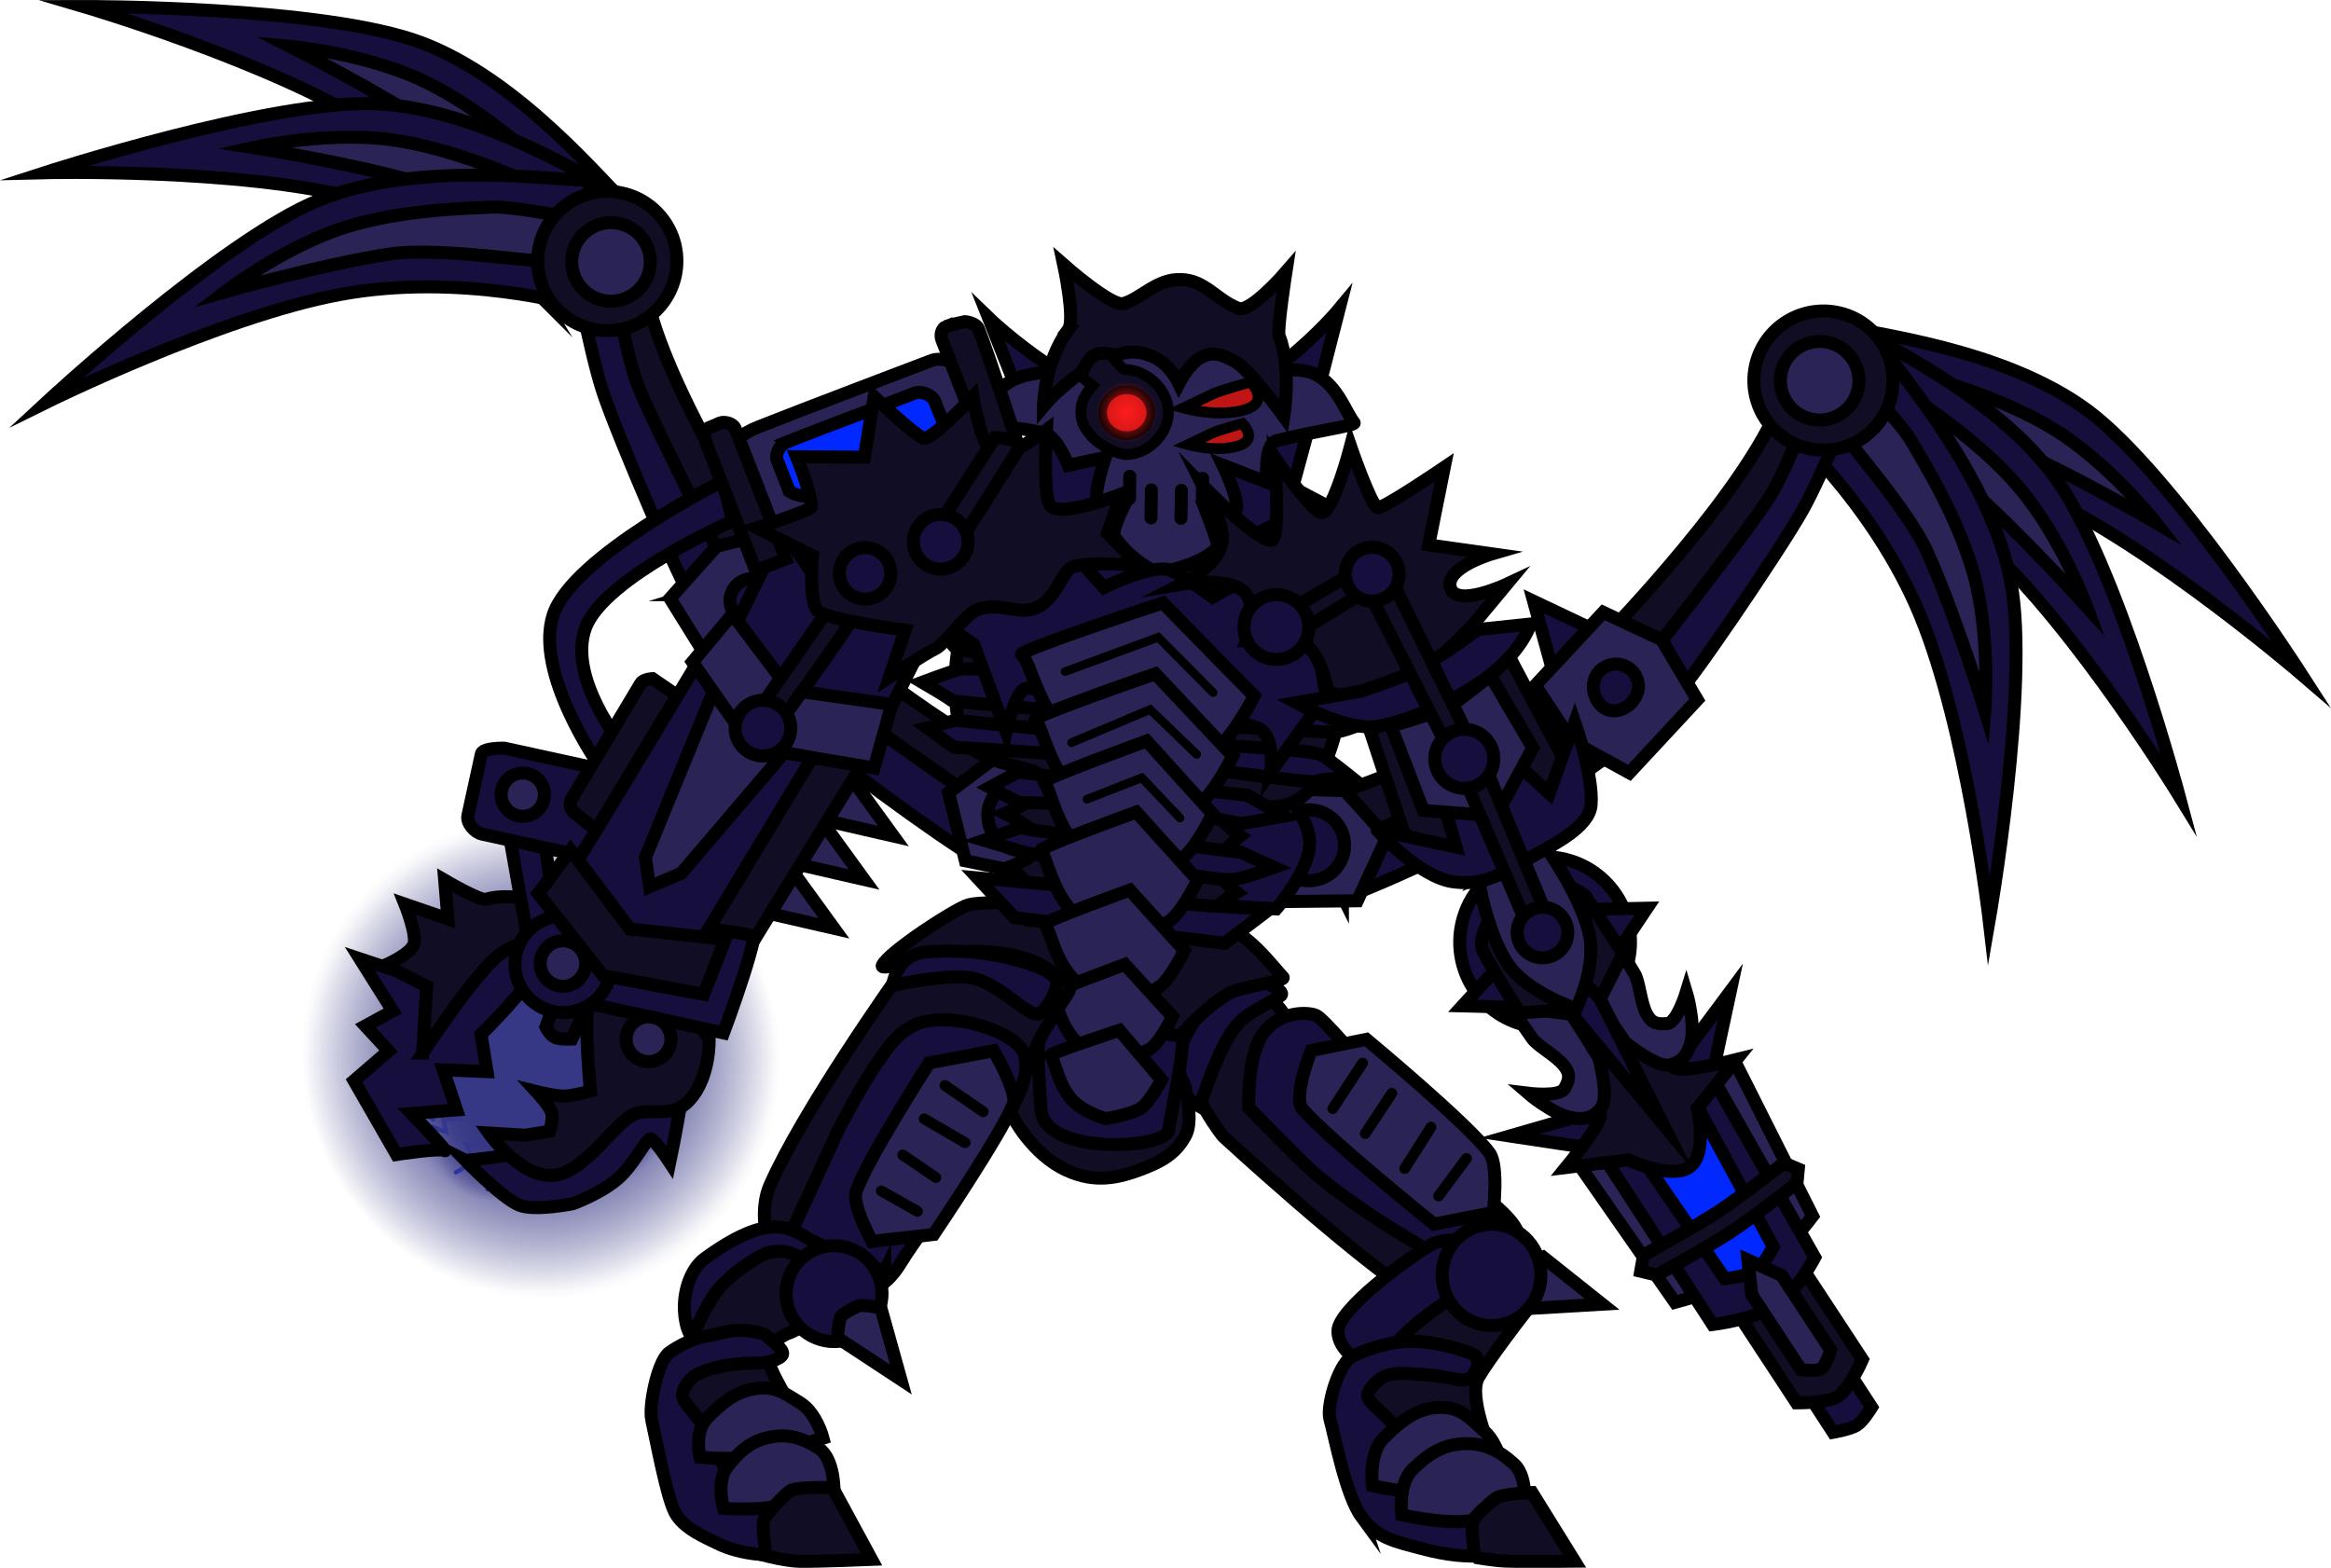 <svg version="1.1" xmlns="http://www.w3.org/2000/svg" xmlns:xlink="http://www.w3.org/1999/xlink" width="269.34" height="181.193" viewBox="0,0,269.34,181.193"><defs><radialGradient cx="239.324" cy="133.265" r="3.561" gradientUnits="userSpaceOnUse" id="color-1"><stop offset="0" stop-color="#ff1c1c"/><stop offset="1" stop-color="#ff1c1c" stop-opacity="0"/></radialGradient><radialGradient cx="170.813" cy="208.79" r="11.662" gradientUnits="userSpaceOnUse" id="color-2"><stop offset="0" stop-color="#3a3985"/><stop offset="1" stop-color="#3a3985" stop-opacity="0"/></radialGradient><radialGradient cx="170.813" cy="208.789" r="14.197" gradientUnits="userSpaceOnUse" id="color-3"><stop offset="0" stop-color="#3a3985"/><stop offset="1" stop-color="#3a3985" stop-opacity="0"/></radialGradient><radialGradient cx="170.813" cy="208.789" r="13.331" gradientUnits="userSpaceOnUse" id="color-4"><stop offset="0" stop-color="#3a3985"/><stop offset="1" stop-color="#3a3985" stop-opacity="0"/></radialGradient><radialGradient cx="170.801" cy="208.791" r="15.255" gradientUnits="userSpaceOnUse" id="color-5"><stop offset="0" stop-color="#3a3985"/><stop offset="1" stop-color="#3a3985" stop-opacity="0"/></radialGradient><radialGradient cx="170.813" cy="208.79" r="10.849" gradientUnits="userSpaceOnUse" id="color-6"><stop offset="0" stop-color="#3a3985"/><stop offset="1" stop-color="#3a3985" stop-opacity="0"/></radialGradient><radialGradient cx="170.813" cy="208.789" r="14.318" gradientUnits="userSpaceOnUse" id="color-7"><stop offset="0" stop-color="#3a3985"/><stop offset="1" stop-color="#3a3985" stop-opacity="0"/></radialGradient><radialGradient cx="170.845" cy="209.006" r="15.318" gradientUnits="userSpaceOnUse" id="color-8"><stop offset="0" stop-color="#3a3985"/><stop offset="1" stop-color="#3a3985" stop-opacity="0"/></radialGradient><radialGradient cx="170.813" cy="208.79" r="11.165" gradientUnits="userSpaceOnUse" id="color-9"><stop offset="0" stop-color="#3a3985"/><stop offset="1" stop-color="#3a3985" stop-opacity="0"/></radialGradient><radialGradient cx="170.813" cy="208.789" r="14.497" gradientUnits="userSpaceOnUse" id="color-10"><stop offset="0" stop-color="#3a3985"/><stop offset="1" stop-color="#3a3985" stop-opacity="0"/></radialGradient><radialGradient cx="170.813" cy="208.79" r="12.906" gradientUnits="userSpaceOnUse" id="color-11"><stop offset="0" stop-color="#3a3985"/><stop offset="1" stop-color="#3a3985" stop-opacity="0"/></radialGradient><radialGradient cx="170.813" cy="208.789" r="13.158" gradientUnits="userSpaceOnUse" id="color-12"><stop offset="0" stop-color="#3a3985"/><stop offset="1" stop-color="#3a3985" stop-opacity="0"/></radialGradient><radialGradient cx="170.813" cy="208.79" r="14.29" gradientUnits="userSpaceOnUse" id="color-13"><stop offset="0" stop-color="#3a3985"/><stop offset="1" stop-color="#3a3985" stop-opacity="0"/></radialGradient><radialGradient cx="171.174" cy="209.413" r="15.874" gradientUnits="userSpaceOnUse" id="color-14"><stop offset="0" stop-color="#3a3985"/><stop offset="1" stop-color="#3a3985" stop-opacity="0"/></radialGradient><radialGradient cx="165.185" cy="205.115" r="9.93" gradientUnits="userSpaceOnUse" id="color-15"><stop offset="0" stop-color="#3a3985"/><stop offset="1" stop-color="#3a3985" stop-opacity="0"/></radialGradient><radialGradient cx="176.049" cy="203.993" r="9.93" gradientUnits="userSpaceOnUse" id="color-16"><stop offset="0" stop-color="#3a3985"/><stop offset="1" stop-color="#3a3985" stop-opacity="0"/></radialGradient><radialGradient cx="166.826" cy="214.611" r="9.93" gradientUnits="userSpaceOnUse" id="color-17"><stop offset="0" stop-color="#3a3985"/><stop offset="1" stop-color="#3a3985" stop-opacity="0"/></radialGradient><radialGradient cx="170.452" cy="201.192" r="9.93" gradientUnits="userSpaceOnUse" id="color-18"><stop offset="0" stop-color="#3a3985"/><stop offset="1" stop-color="#3a3985" stop-opacity="0"/></radialGradient><radialGradient cx="164.76" cy="210.585" r="9.93" gradientUnits="userSpaceOnUse" id="color-19"><stop offset="0" stop-color="#3a3985"/><stop offset="1" stop-color="#3a3985" stop-opacity="0"/></radialGradient><radialGradient cx="172.314" cy="215.523" r="9.93" gradientUnits="userSpaceOnUse" id="color-20"><stop offset="0" stop-color="#3a3985"/><stop offset="1" stop-color="#3a3985" stop-opacity="0"/></radialGradient><radialGradient cx="177.819" cy="200.406" r="6.417" gradientUnits="userSpaceOnUse" id="color-21"><stop offset="0" stop-color="#3a3985"/><stop offset="1" stop-color="#3a3985" stop-opacity="0"/></radialGradient><radialGradient cx="169.943" cy="199.084" r="6.417" gradientUnits="userSpaceOnUse" id="color-22"><stop offset="0" stop-color="#3a3985"/><stop offset="1" stop-color="#3a3985" stop-opacity="0"/></radialGradient><radialGradient cx="165.847" cy="217.932" r="6.417" gradientUnits="userSpaceOnUse" id="color-23"><stop offset="0" stop-color="#3a3985"/><stop offset="1" stop-color="#3a3985" stop-opacity="0"/></radialGradient><radialGradient cx="163.075" cy="202.665" r="6.417" gradientUnits="userSpaceOnUse" id="color-24"><stop offset="0" stop-color="#3a3985"/><stop offset="1" stop-color="#3a3985" stop-opacity="0"/></radialGradient><radialGradient cx="160.698" cy="209.732" r="6.417" gradientUnits="userSpaceOnUse" id="color-25"><stop offset="0" stop-color="#3a3985"/><stop offset="1" stop-color="#3a3985" stop-opacity="0"/></radialGradient><radialGradient cx="179.47" cy="215.688" r="6.417" gradientUnits="userSpaceOnUse" id="color-26"><stop offset="0" stop-color="#3a3985"/><stop offset="1" stop-color="#3a3985" stop-opacity="0"/></radialGradient><radialGradient cx="177.828" cy="208.672" r="9.93" gradientUnits="userSpaceOnUse" id="color-27"><stop offset="0" stop-color="#3a3985"/><stop offset="1" stop-color="#3a3985" stop-opacity="0"/></radialGradient><radialGradient cx="172.548" cy="219.016" r="6.417" gradientUnits="userSpaceOnUse" id="color-28"><stop offset="0" stop-color="#3a3985"/><stop offset="1" stop-color="#3a3985" stop-opacity="0"/></radialGradient><radialGradient cx="180.67" cy="208.098" r="6.417" gradientUnits="userSpaceOnUse" id="color-29"><stop offset="0" stop-color="#3a3985"/><stop offset="1" stop-color="#3a3985" stop-opacity="0"/></radialGradient><radialGradient cx="176.522" cy="213.478" r="9.93" gradientUnits="userSpaceOnUse" id="color-30"><stop offset="0" stop-color="#3a3985"/><stop offset="1" stop-color="#3a3985" stop-opacity="0"/></radialGradient><radialGradient cx="171.938" cy="208.361" r="27.384" gradientUnits="userSpaceOnUse" id="color-31"><stop offset="0" stop-color="#363785"/><stop offset="1" stop-color="#363785" stop-opacity="0"/></radialGradient><radialGradient cx="171.28" cy="207.425" r="27.384" gradientUnits="userSpaceOnUse" id="color-32"><stop offset="0" stop-color="#363785"/><stop offset="1" stop-color="#363785" stop-opacity="0"/></radialGradient></defs><g transform="translate(-109.127,-85.628)"><g data-paper-data="{&quot;isPaintingLayer&quot;:true}" fill-rule="nonzero" stroke-linejoin="miter" stroke-miterlimit="10" stroke-dasharray="" stroke-dashoffset="0" style="mix-blend-mode: normal"><g stroke="#000000" stroke-width="1.5" stroke-linecap="butt"><g><path d="M171.406,119.696c0,0 -7.253,-11.942 -19.214,-19.474c-11.961,-7.532 -33.427,-13.844 -33.427,-13.844c0,0 27.688,-0.08 39.001,4.157c11.314,4.237 20.906,16.019 24.19,19.146c0.428,0.408 -1.85,4.128 -4.17,6.62c-1.81,1.944 -6.38,3.395 -6.38,3.395z" data-paper-data="{&quot;index&quot;:null}" fill="#160f3d"/><path d="M175.154,116.831c0,0 -3.185,-3.588 -6.938,-7.8c-2.708,-3.039 -6.034,-6.602 -8.716,-8.417c-6.4,-4.33 -16.901,-9.639 -16.901,-9.639c0,0 7.418,0.651 14.009,3.363c6.948,2.858 13.743,9.075 15.075,10.131c2.25,1.783 7.297,8.95 7.297,8.95z" data-paper-data="{&quot;index&quot;:null}" fill="#2a2355"/></g><g><path d="M174.569,121.222c0,0 -10.556,-9.154 -24.247,-12.669c-13.691,-3.515 -36.059,-2.963 -36.059,-2.963c0,0 26.338,-8.54 38.405,-7.964c12.067,0.576 24.802,8.862 28.885,10.835c0.532,0.257 -0.5,4.496 -1.947,7.578c-1.129,2.404 -5.037,5.183 -5.037,5.183z" data-paper-data="{&quot;index&quot;:null}" fill="#160f3d"/><path d="M177.262,117.348c0,0 -4.13,-2.443 -8.99,-5.306c-3.507,-2.066 -7.763,-4.441 -10.872,-5.35c-7.417,-2.167 -19.038,-4.011 -19.038,-4.011c0,0 7.262,-1.647 14.366,-1.08c7.489,0.598 15.859,4.44 17.45,5.038c2.687,1.01 9.684,6.291 9.684,6.291z" data-paper-data="{&quot;index&quot;:null}" fill="#2a2355"/></g><g data-paper-data="{&quot;index&quot;:null}"><path d="M175.776,120.963c0,0 -13.425,-3.87 -27.326,-1.306c-13.901,2.564 -33.965,12.465 -33.965,12.465c0,0 20.31,-18.818 31.502,-23.367c11.192,-4.549 26.23,-2.382 30.764,-2.307c0.591,0.01 1.436,4.29 1.418,7.694c-0.014,2.656 -2.393,6.82 -2.393,6.82z" data-paper-data="{&quot;index&quot;:null}" fill="#160f3d"/><path d="M176.591,116.316c0,0 -4.774,-0.481 -10.388,-1.037c-4.051,-0.401 -8.911,-0.768 -12.113,-0.285c-7.641,1.151 -18.961,4.361 -18.961,4.361c0,0 5.897,-4.547 12.582,-7.018c7.047,-2.605 16.257,-2.636 17.951,-2.762c2.862,-0.213 11.431,1.639 11.431,1.639z" data-paper-data="{&quot;index&quot;:null}" fill="#2a2355"/></g><g><path d="M179.324,114.797c0,0 3.865,-0.518 4.285,3.429c1.115,10.465 14.651,31.192 14.651,31.192c0,0 0.781,3.623 -1.291,5.161c-0.557,0.413 -3.228,-0.531 -3.683,-0.295c-0.611,0.317 -10.795,-16.36 -13.018,-32.137c-0.31,-2.201 -0.943,-7.351 -0.943,-7.351z" fill="#100d25"/><path d="M188.906,154.351c-0.502,0.159 -8.439,-18.316 -10.117,-23.414c-1.553,-4.719 -3.381,-14.81 -3.381,-14.81l4.263,-1.273c0,0 1.31,10.542 3.18,15.37c1.83,4.724 11.729,23.905 11.729,23.905c0,0 -1.375,0.388 -2.676,0.615c-1.064,0.185 -2.62,-0.513 -2.998,-0.393z" data-paper-data="{&quot;index&quot;:null}" fill="#160f3d"/></g><g><path d="M196.256,155.176c0,0 3.78,-3.468 5.802,-0.253c5.361,8.524 24.62,19.248 24.62,19.248c0,0 2.185,2.712 1.112,5.314c-0.288,0.699 -2.911,1.482 -3.19,1.964c-0.374,0.648 -15.057,-8.914 -23.59,-21.436c-1.19,-1.747 -4.753,-4.837 -4.753,-4.837z" fill="#100d25"/><path d="M222.438,185.003c-0.332,0.42 -15.107,-10.03 -19.628,-14.136c-0.25,-0.227 -10.324,-10.795 -10.324,-10.795l4.081,-5.056c0,0 5.646,8.253 9.247,11.367c3.523,3.047 19.795,14.148 19.795,14.148c0,0 -0.98,1.171 -1.966,2.155c-0.807,0.805 -0.942,1.984 -1.206,2.317z" data-paper-data="{&quot;index&quot;:null}" fill="#160f3d"/></g><g><path d="M207.294,147.232l-3.371,6.795c0,0 -1.638,-0.703 -2.064,-1.06c-0.426,-0.357 -1.517,-1.135 -1.704,-1.537c-0.187,-0.402 -0.33,-2.288 -0.33,-2.288z" fill="#160f3d"/><path d="M191.918,148.772l7.238,-1.82l6.087,9.788l-5.414,5.545l-7.19,2.293l-6.087,-9.788z" fill="#2a2355"/></g><path d="M179.224,123.834c-4.44,-0.042 -8.006,-3.676 -7.964,-8.116c0.042,-4.44 3.676,-8.006 8.116,-7.964c4.44,0.042 8.006,3.676 7.964,8.116c-0.042,4.44 -3.676,8.006 -8.116,7.964z" fill="#100d25"/><path d="M176.097,118.624c-1.506,-2.004 -1.102,-4.85 0.902,-6.356c2.004,-1.506 4.85,-1.102 6.356,0.902c1.506,2.004 1.102,4.85 -0.902,6.356c-2.004,1.506 -4.85,1.102 -6.356,-0.902z" fill="#2a2355"/><path d="M195.512,157.822c-1.376,-0.433 -2.364,-2.129 -1.931,-3.505c0.433,-1.376 1.899,-2.14 3.275,-1.708c1.376,0.433 2.14,1.899 1.708,3.275c-0.433,1.376 -1.675,2.371 -3.051,1.938z" fill="#160f3d"/><g><path d="M218.726,177.232l5.806,-4.345l9.247,1.531l-5.049,5.808l1.322,6.808l-9.386,-1.927z" fill="#2a2355"/><path d="M231.093,181.597c-0.952,2.056 -3.39,2.951 -5.447,2c-2.056,-0.952 -2.951,-3.39 -2,-5.447c0.952,-2.056 3.39,-2.951 5.447,-2c2.056,0.952 2.951,3.39 2,5.447z" fill="#160f3d"/><path d="M229.698,187.825c0,0 -2.977,-5.087 -2.348,-8.219c0.63,-3.132 5.159,-6.399 5.159,-6.399l6.176,1.014l-0.004,14.765z" fill="#160f3d"/></g></g><g stroke="#000000"><g><path d="M229.708,154.467l0.313,-6.212l-6.012,-5.392c0,0 5.43,-1.739 5.437,-2.284c0.022,-1.592 -1.131,-5.687 -1.131,-5.687l-4.977,-12.56c0,0 11.389,11.012 21.176,10.772c9.787,-0.24 19.348,-11.764 19.348,-11.764l-3.844,14.973l-1.539,5.665l3.889,2.05c0,0 -4.571,3.312 -4.59,4.655c-0.029,2.1 0.595,6.179 0.595,6.179c0,0 -10.191,1.371 -15.305,1.301c-4.299,-0.059 -13.36,-1.697 -13.36,-1.697z" fill="#160f3d" stroke-width="1.5" stroke-linecap="butt"/><path d="M250.429,139.388c0,0 1.926,3.985 1.552,5.147c-0.273,0.849 -3.562,0.019 -3.562,0.019c0,0 1.613,4.136 1.425,4.33c-2.2,2.275 -6.987,2.922 -6.987,2.922c0,0 -2.954,-1.216 -4.945,-4.149c-0.417,-0.614 1.167,-3.726 1.167,-3.726c0,0 -2.994,0.314 -3.214,-0.674c-0.248,-1.116 0.987,-4.782 0.987,-4.782l-4.284,0.941c0,0 -1.269,-3.324 -2.762,-3.718c-3.391,-0.895 -7.743,-0.735 -7.589,-1.379c0.294,-1.228 1.874,-3.794 4.099,-4.843c2.753,-1.298 7.73,-0.781 7.73,-0.781c0,0 4.945,-4.175 10.626,-4.131c5.681,0.044 9.283,4.572 9.283,4.572c0,0 4.7,-1.569 7.248,-0.207c2.548,1.362 3.442,4.42 4.39,5.554c0.281,0.336 -4.823,1 -8.957,2.075c-1.535,0.399 -1.129,4.797 -1.129,4.797z" fill="#2a2355" stroke-width="1.5" stroke-linecap="butt"/><path d="M249.287,131.151c0.842,-0.417 4.341,-1.372 4.341,-1.372c0,0 1.991,1.958 -0.041,2.965c-0.93,0.461 -2.627,0.68 -4.191,0.595c-1.852,-0.101 -3.518,-0.56 -3.518,-0.56c0,0 2.357,-1.107 3.408,-1.628z" data-paper-data="{&quot;index&quot;:null}" fill="#c11515" stroke-width="1.25" stroke-linecap="butt"/><path d="M239.672,140.659l-0.036,2.592" fill="none" stroke-width="1.5" stroke-linecap="round"/><path d="M248.053,143.371l0.034,-2.463" fill="none" stroke-width="1.5" stroke-linecap="round"/><path d="M245.587,145.538l0.045,-3.24" fill="none" stroke-width="1.5" stroke-linecap="round"/><path d="M242.122,145.49l0.045,-3.24" fill="none" stroke-width="1.5" stroke-linecap="round"/><path d="M233.181,127.94c0.11,-0.059 0.69,-1.249 1.463,-1.576c0.773,-0.328 2.1,-0.42 2.461,-0.086c0.794,0.733 1.598,2.052 2.062,2.058c2.545,0.035 5.007,2.435 4.972,4.98c-0.035,2.545 -2.433,4.877 -4.978,4.842c-0.723,-0.01 -2.891,-0.905 -3.956,-2.159c-0.829,-0.975 -1.186,-1.617 -1.188,-2.823c-0.002,-1.206 0.634,-2.174 1.356,-2.975c0,0 -2.664,-2.007 -2.191,-2.26z" fill="#100d25" stroke-width="1.25" stroke-linecap="butt"/><path d="M236.534,133.289c0.02,-1.463 1.282,-2.632 2.818,-2.611c1.536,0.021 2.765,1.225 2.745,2.688c-0.02,1.463 -1.282,2.632 -2.818,2.611c-1.536,-0.021 -2.765,-1.225 -2.745,-2.688z" fill="#c11515" stroke-width="1" stroke-linecap="butt"/><path d="M249.172,135.688c0.682,-0.338 3.517,-1.112 3.517,-1.112c0,0 1.613,1.587 -0.033,2.403c-0.754,0.374 -2.128,0.551 -3.395,0.482c-1.5,-0.082 -2.85,-0.454 -2.85,-0.454c0,0 1.91,-0.897 2.761,-1.319z" data-paper-data="{&quot;index&quot;:null}" fill="#c11515" stroke-width="1.25" stroke-linecap="butt"/><path d="M235.763,133.216c0.027,-1.967 1.644,-3.539 3.61,-3.512c1.967,0.027 3.539,1.644 3.512,3.61c-0.027,1.967 -1.644,3.539 -3.61,3.512c-1.967,-0.027 -3.539,-1.644 -3.512,-3.61z" fill="url(#color-1)" stroke-width="0" stroke-linecap="butt"/></g><path d="M232.563,123.722c0.836,-1.128 -0.53,-7.493 -0.53,-7.493c0,0 5.543,4.893 6.92,4.481c2.106,-0.63 3.851,-2.894 6.669,-2.776c2.819,0.118 3.94,2.266 6.567,3.328c1.408,0.569 5.524,-4.197 5.524,-4.197c0,0 -1.041,6.738 -0.784,7.383c1.471,3.692 0.544,9.316 0.544,9.316c0,0 -3.975,-5.446 -5.589,-6.319c-1.615,-0.872 -2.617,-1.258 -4.023,-0.484c-1.406,0.774 -2.516,2.974 -2.516,2.974c0,0 -1.074,-2.329 -3.111,-3.136c-1.526,-0.604 -2.494,-0.625 -3.904,-0.187c-0.472,0.146 -1.755,-0.44 -2.699,0.032c-0.944,0.472 -1.127,1.743 -1.821,2.229c-2.43,1.702 -4.112,3.713 -4.112,3.713c0,0 0.052,-5.069 2.866,-8.864z" fill="#100d25" stroke-width="1.5" stroke-linecap="butt"/><path d="M255.967,156.192c-0.691,0.05 -2.758,-1.012 -2.758,-1.012c0,0 -1.083,-3.049 -0.952,-4.345c0.121,-1.195 1.71,-3.154 1.71,-3.154c0,0 1.714,-1.377 2.681,-1.387c0.844,-0.008 1.959,0.131 2.928,1.339c0.969,1.209 1.161,2.484 1.044,3.613c-0.157,1.523 -1.112,2.7 -1.91,3.547c-0.797,0.847 -1.95,1.342 -2.744,1.399z" data-paper-data="{&quot;index&quot;:null}" fill="#100d25" stroke-width="1.5" stroke-linecap="butt"/><path d="M227.278,153.541c-0.709,-0.891 -1.542,-2.112 -1.546,-3.586c-0.004,-1.092 0.314,-2.294 1.399,-3.354c1.085,-1.06 2.208,-1.082 3.047,-0.99c0.961,0.106 2.529,1.595 2.529,1.595c0,0 1.386,2.033 1.387,3.189c0.001,1.254 -1.381,4.064 -1.381,4.064c0,0 -2.162,0.811 -2.845,0.694c-0.784,-0.134 -1.882,-0.722 -2.591,-1.613z" fill="#100d25" stroke-width="1.5" stroke-linecap="butt"/></g><path d="" fill="#160f3d" stroke="#000000" stroke-width="1.5" stroke-linecap="butt"/><g stroke="#000000" stroke-width="1.5" stroke-linecap="butt"><g><path d="M318.47,137.466c0,0 -1.266,-4.625 -0.618,-7.201c0.831,-3.302 2.716,-7.236 3.291,-7.098c4.41,1.057 19.513,2.706 29.218,9.9c9.706,7.194 24.686,30.48 24.686,30.48c0,0 -16.964,-14.589 -29.788,-20.536c-12.823,-5.947 -26.789,-5.545 -26.789,-5.545z" data-paper-data="{&quot;index&quot;:null}" fill="#160f3d"/><path d="M319.623,127.696c0,0 8.76,0.342 11.479,1.262c1.61,0.544 10.521,2.87 16.696,7.148c5.858,4.059 10.436,9.932 10.436,9.932c0,0 -10.163,-5.93 -17.276,-8.948c-2.981,-1.265 -7.779,-2.121 -11.802,-2.742c-5.575,-0.861 -10.318,-1.585 -10.318,-1.585z" data-paper-data="{&quot;index&quot;:null}" fill="#2a2355"/></g><g><path d="M315.012,135.439c0,0 0.208,-4.791 1.613,-7.045c1.801,-2.889 4.798,-6.059 5.303,-5.752c3.876,2.355 17.752,8.541 24.794,18.358c7.042,9.817 14.187,36.567 14.187,36.567c0,0 -11.693,-19.076 -22.084,-28.659c-10.391,-9.582 -23.812,-13.468 -23.812,-13.468z" data-paper-data="{&quot;index&quot;:null}" fill="#160f3d"/><path d="M319.096,126.489c0,0 8.236,3.003 10.544,4.71c1.366,1.01 9.14,5.948 13.712,11.91c4.337,5.655 6.901,12.647 6.901,12.647c0,0 -7.864,-8.753 -13.714,-13.801c-2.452,-2.116 -6.759,-4.398 -10.399,-6.219c-5.045,-2.524 -9.34,-4.663 -9.34,-4.663z" data-paper-data="{&quot;index&quot;:null}" fill="#2a2355"/></g><g data-paper-data="{&quot;index&quot;:null}"><path d="M315.031,134.487c0,0 2.202,-4.26 4.424,-5.715c2.848,-1.865 6.9,-3.482 7.229,-2.991c2.527,3.765 12.518,15.211 14.783,27.078c2.264,11.867 -2.494,39.143 -2.494,39.143c0,0 -2.593,-22.224 -7.995,-35.286c-5.402,-13.062 -15.947,-22.229 -15.947,-22.229z" data-paper-data="{&quot;index&quot;:null}" fill="#160f3d"/><path d="M322.499,128.082c0,0 6.211,6.187 7.588,8.705c0.815,1.491 5.794,9.239 7.437,16.57c1.559,6.954 0.947,14.376 0.947,14.376c0,0 -3.458,-11.247 -6.644,-18.287c-1.336,-2.95 -4.285,-6.831 -6.823,-10.013c-3.518,-4.41 -6.516,-8.156 -6.516,-8.156z" data-paper-data="{&quot;index&quot;:null}" fill="#2a2355"/></g><g><path d="M319.988,128.626c0,0 -1.606,4.934 -2.331,7.035c-5.199,15.06 -18.385,29.482 -18.924,29.054c-0.402,-0.319 -3.204,0.097 -3.672,-0.415c-1.74,-1.905 -0.28,-5.312 -0.28,-5.312c0,0 17.25,-17.756 20.346,-27.815c1.167,-3.794 4.862,-2.546 4.862,-2.546z" fill="#100d25"/><path d="M303.018,165.617c-0.348,-0.19 -2.009,0.198 -3.017,-0.188c-1.233,-0.471 -2.509,-1.115 -2.509,-1.115c0,0 13.385,-16.934 16.084,-21.22c2.759,-4.381 6.06,-14.479 6.06,-14.479l3.941,2.065c0,0 -3.723,9.555 -6.151,13.89c-2.622,4.683 -13.946,21.3 -14.408,21.047z" data-paper-data="{&quot;index&quot;:null}" fill="#160f3d"/></g><g><path d="M295.647,165.022c0,0 -4.088,2.351 -5.591,3.838c-10.77,10.659 -27.011,17.236 -27.254,16.529c-0.181,-0.527 -2.606,-1.796 -2.755,-2.538c-0.555,-2.759 2.108,-5.003 2.108,-5.003c0,0 20.955,-6.843 27.846,-14.184c2.599,-2.769 5.646,1.358 5.646,1.358z" fill="#100d25"/><path d="M264.243,189.292c-0.195,-0.377 -0.103,-1.56 -0.74,-2.505c-0.78,-1.154 -1.517,-2.491 -1.517,-2.491c0,0 18.095,-7.784 22.135,-10.101c4.13,-2.368 11.25,-9.389 11.25,-9.389l3.039,5.743c0,0 -11.91,8.446 -12.198,8.621c-5.222,3.165 -21.723,10.597 -21.969,10.121z" data-paper-data="{&quot;index&quot;:null}" fill="#160f3d"/></g><g><path d="M293.298,158.416c0,0 -0.502,1.824 -0.762,2.183c-0.26,0.359 -1.48,0.914 -1.966,1.183c-0.486,0.269 -2.229,0.645 -2.229,0.645l-2.009,-7.314z" fill="#160f3d"/><path d="M305.245,166.499l-7.847,8.443l-6.619,-3.626l-4.253,-6.478l7.847,-8.443l6.756,3.171z" fill="#2a2355"/></g><path d="M311.915,128.146c0.808,-4.367 5.003,-7.251 9.369,-6.443c4.367,0.808 7.251,5.003 6.443,9.369c-0.808,4.367 -5.003,7.251 -9.369,6.443c-4.367,-0.808 -7.251,-5.003 -6.443,-9.369z" fill="#100d25"/><path d="M316.012,132.67c-1.679,-1.862 -1.532,-4.732 0.33,-6.411c1.862,-1.679 4.732,-1.532 6.411,0.33c1.679,1.862 1.532,4.732 -0.33,6.411c-1.862,1.679 -4.732,1.532 -6.411,-0.33z" fill="#2a2355"/><path d="M293.246,165.276c-0.162,-1.433 0.869,-2.726 2.302,-2.887c1.433,-0.162 2.726,0.869 2.888,2.302c0.162,1.433 -1.133,2.909 -2.566,3.071c-1.433,0.162 -2.463,-1.052 -2.624,-2.486z" fill="#160f3d"/><g><path d="M265.964,189.732l-9.582,0.096l2.599,-6.43l-3.845,-6.666l9.369,0.266l4.868,5.375z" fill="#2a2355"/><path d="M256.4,184.293c-0.541,-2.2 0.804,-4.423 3.004,-4.964c2.2,-0.541 4.423,0.804 4.964,3.004c0.541,2.2 -0.804,4.423 -3.004,4.964c-2.2,0.541 -4.423,-0.804 -4.964,-3.004z" fill="#160f3d"/><path d="M247.539,190.095l2.82,-14.494l6.256,0.186c0,0 3.822,4.072 3.84,7.267c0.019,3.195 -3.876,7.619 -3.876,7.619z" fill="#160f3d"/></g></g><g stroke="#000000"><path d="M285.432,236.871c0,0 -1.126,-1.896 -1.12,-2.338c0.006,-0.442 0.612,-1.713 0.892,-2.187c0.281,-0.474 2.238,-1.415 2.238,-1.415l6.811,5.423z" fill="#2a2355" stroke-width="1.5" stroke-linecap="butt"/><g><path d="M251.015,200.209c0.358,-1.605 4.428,-0.444 6.443,2.576c1.457,2.184 0.674,4.603 0.761,4.447c2.19,-3.935 5.013,-0.055 7.234,-0.127c0.667,-0.022 12.296,13.52 12.296,13.52l7.993,14.144c0,0 -0.855,3.423 -3.984,3.589c-1.011,0.053 -4.313,0.17 -9.009,-2.908c-7.761,-5.088 -22.304,-18.498 -22.304,-18.498c0,0 -3.868,-4.816 -3.784,-8.37c0.084,-3.56 4.06,-7.054 4.354,-8.372z" fill="#100d25" stroke-width="1.5" stroke-linecap="butt"/><path d="M268.675,226.819c0,0 -5.537,-3.667 -7.852,-5.779c-2.034,-1.856 -7.404,-7.383 -7.404,-7.383c0,0 -0.249,-5.871 1.639,-8.559c1.889,-2.688 5.323,-2.542 6.179,-2.103c1.772,0.907 14.979,17.56 19.456,20.979c6.826,5.213 2.87,6.361 2.87,6.361l-2.762,3.892z" fill="#160f3d" stroke-width="1.5" stroke-linecap="butt"/><path d="M268.578,244.373c0,0 -4.81,-1.879 -4.861,-4.879c-0.042,-2.498 7.932,-8.343 10.628,-9.939c3.256,-1.927 12.768,1.011 12.216,2.183c-0.552,1.171 -3.009,5.438 -5.344,7.138c-2.456,1.788 -12.64,5.498 -12.64,5.498z" fill="#160f3d" stroke-width="1.5" stroke-linecap="butt"/><path d="M265.304,250.897c0,0 0.383,-3.07 2.185,-5.929c0.517,-0.82 2.062,-3.503 4.705,-5.838c3.29,-2.907 7.743,-5.469 7.743,-5.469l5.015,4.151c0,0 -3.667,4.747 -4.976,6.972c-1.293,2.196 1.475,8.571 1.475,8.571c0,0 -6.614,1.602 -9.578,1.151c-2.156,-0.328 -6.568,-3.609 -6.568,-3.609z" fill="#100d25" stroke-width="1.5" stroke-linecap="butt"/><path d="M266.458,260.945c-1.841,-2.502 -3.102,-9.306 -3.664,-11.316c-0.406,-1.454 0.898,-6.091 2.451,-7.179c0.272,-0.191 3.016,-1.428 5.57,-1.733c3.775,-0.451 8.456,1.276 8.837,1.603c0.217,0.186 0.32,1.119 -0.003,1.705c-0.322,0.586 -0.598,1.06 -1.534,1.088c-0.482,0.015 -2.698,-0.571 -4.928,-0.651c-1.182,-0.042 -2.74,-0.361 -4.091,0.246c-1.051,0.473 -2.104,1.807 -1.93,2.336c0.396,1.21 3.203,2.587 4.149,5.274c0.984,2.797 -0.118,6.554 0.188,6.538c1.642,-0.087 9.14,-0.484 13.212,-0.699c1.572,-0.083 1.675,0.743 1.691,1.067c0.007,0.146 -0.551,1.671 -1.519,3.174c-0.957,1.486 -2.315,2.95 -3.924,3.035c-2.46,0.13 -4.581,-0.042 -7.57,-0.842c-2.989,-0.8 -5.095,-1.147 -6.936,-3.648z" fill="#160f3d" stroke-width="1.5" stroke-linecap="butt"/><path d="M269.021,251.801c1.802,-1.766 3.629,-3.373 6.245,-3.512c2.522,-0.133 3.53,1.068 5.407,2.772c1.876,1.704 2.38,5.453 2.38,5.453c0,0 -7.322,1.583 -8.094,1.624c-3.063,0.162 -7.254,-0.812 -7.254,-0.812c0,0 -0.486,-3.759 1.316,-5.525z" fill="#2a2355" stroke-width="1.5" stroke-linecap="butt"/><path d="M275.776,233.274c-0.162,-3.23 2.258,-5.984 5.405,-6.15c3.147,-0.167 5.83,2.317 5.993,5.547c0.162,3.23 -2.258,5.984 -5.405,6.15c-3.147,0.167 -5.83,-2.317 -5.993,-5.547z" fill="#160f3d" stroke-width="1.5" stroke-linecap="butt"/><path d="M272.338,255.453c1.709,-1.674 3.345,-2.842 5.827,-2.974c2.391,-0.127 4.134,0.737 5.913,2.352c1.779,1.616 1.118,5.733 1.118,5.733c0,0 -4.627,0.761 -7.226,0.898c-2.905,0.154 -6.879,-0.77 -6.879,-0.77c0,0 -0.461,-3.565 1.248,-5.24z" fill="#2a2355" stroke-width="1.5" stroke-linecap="butt"/><path d="M279.532,265.604c0,0 -0.502,-3.53 -0.223,-4.18c0.28,-0.65 1.955,-2.138 2.66,-2.657c0.705,-0.519 4.175,-0.647 4.175,-0.647l4.924,7.935c0,0 -5.866,0.07 -7.996,-0.013c-1.413,-0.055 -3.54,-0.439 -3.54,-0.439z" fill="#100d25" stroke-width="1.5" stroke-linecap="butt"/><g data-paper-data="{&quot;index&quot;:null}"><path d="M274.813,227.095c0,0 -12.301,-9.916 -15.192,-13.308c-1.147,-1.346 1.008,-6.75 1.008,-6.75l6.374,-1.295c0,0 11.753,9.751 14.24,13.145c1.076,1.468 0.427,6.869 0.427,6.869z" fill="#2a2355" stroke-width="1.5" stroke-linecap="butt"/><path d="M266.57,208.496l-3.444,5.252" fill="none" stroke-width="1.25" stroke-linecap="round"/><path d="M266.88,216.62l3.061,-4.635" fill="none" stroke-width="1.25" stroke-linecap="round"/><path d="M278.569,219.514l-3.216,4.331" fill="none" stroke-width="1.25" stroke-linecap="round"/><path d="M271.444,220.669l3.026,-4.774" fill="none" stroke-width="1.25" stroke-linecap="round"/></g></g></g><path d="M247.751,213.511c0,0 -3.623,-1.966 -2.956,-5.04c0.161,-0.742 2.244,-6.046 6.417,-10.003c0.774,-0.734 7.127,1.503 5.827,2.276c-3.457,2.057 -4.377,2.174 -5.875,4.583c-1.739,2.796 -3.413,8.184 -3.413,8.184z" fill="#160f3d" stroke="#000000" stroke-width="1.5" stroke-linecap="butt"/><g fill="none" stroke="#000000" stroke-width="1.5" stroke-linecap="round"><path d="M239.428,141.595"/><path d="M247.988,142.249"/></g><path d="M226.246,210.724c0.877,-1.53 2.572,-2.378 2.487,-3.676c-0.114,-1.757 0.876,-3.729 1.264,-4.365c0.281,-0.461 1.182,-0.648 1.689,-1.191c0.63,-0.675 0.493,-2.084 0.375,-2.257c-0.216,-0.317 9.559,-0.244 13.577,1.654c1.669,0.789 -0.108,4.468 -0.108,4.468c0,0 -0.362,-0.116 -0.566,2.97c-0.048,0.733 1.26,2.661 1.226,3.529c-0.006,0.144 0.818,3.433 -0.099,5.061c-0.917,1.628 -2.055,2.679 -4.874,3.765c-2.819,1.086 -5.528,1.722 -8.846,0.195c-4.045,-1.862 -6.229,-6.221 -6.229,-6.221c0,0 -0.766,-2.415 0.103,-3.93z" fill="#100d25" stroke="#000000" stroke-width="1.5" stroke-linecap="butt"/><path d="M229.416,213.837c-0.129,-1.983 -0.762,-9.296 0.219,-10.63c2.327,-3.163 2.158,-4.893 2.158,-4.893l11.779,0.117c0,0 2.233,2.545 2.282,5.721c0.059,3.852 -1.196,8.775 -1.701,12.107c-0.326,2.149 -14.389,2.96 -14.737,-2.422z" fill="#160f3d" stroke="#000000" stroke-width="1.5" stroke-linecap="butt"/><path d="M229.998,202.684c0.281,-0.461 1.182,-0.648 1.689,-1.191c0.63,-0.675 0.493,-2.084 0.375,-2.257c-0.306,-0.449 -1.601,-1.69 -3.522,-2.5c-2.099,-0.886 -5.07,-1.152 -6.167,-1.162c-2.879,-0.026 -5.634,0.705 -5.533,0.398c0.046,-0.139 -6.157,2.061 -5.765,1.225c0.726,-1.551 8.415,-6.553 9.916,-6.987c1.319,-0.382 5.108,-0.264 6.719,-0.151c4.65,0.324 8.117,6.051 8.286,6.083c0.69,0.128 3.797,-2.162 7.319,-3.217c2.225,-0.666 4.576,-0.297 6.717,-0.23c2.941,0.092 6.632,5.234 7.322,5.839c0.61,0.534 -4.678,1.011 -6.228,1.911c-3.138,1.823 -5.595,4.915 -5.595,4.915c0,0 -15.92,-2.038 -15.532,-2.674z" fill="#100d25" stroke="#000000" stroke-width="1.5" stroke-linecap="butt"/><path d="M228.193,192c0,0 -0.038,-1.456 -0.031,-3.816c0.001,-0.435 -2.468,-2.333 -2.468,-2.333c0,0 2.566,-0.992 2.573,-1.44c0.021,-1.496 -0.093,-1.132 -0.034,-2.728c0.019,-0.513 -2.991,-2.043 -2.991,-2.043c0,0 3.164,-1.292 3.206,-1.938c0.026,-0.4 0.355,-2.385 0.379,-2.702c0.053,-0.709 -7.756,-1.063 -8.7,-4.715c-0.944,-3.652 -1.424,-11.835 2.898,-17.913c4.321,-6.078 9.678,2.426 9.678,2.426l20.688,0.451c0,0 8.25,-3.854 9.781,-0.085c1.531,3.77 2.083,13.048 -1.617,20.077c-3.7,7.029 -10.857,1.5 -10.918,2.304c-0.078,1.035 -0.114,1.486 -0.21,2.718c-0.044,0.564 2.03,1.972 2.03,1.972c0,0 -2.333,1.921 -2.383,2.551c-0.044,0.554 -0.146,1.097 -0.129,1.629c0.023,0.771 2.069,2.356 2.069,2.356c0,0 -2.365,1.342 -2.417,1.982c-0.14,1.735 -0.231,2.842 -0.231,2.842z" fill="#100d25" stroke="#000000" stroke-width="1.5" stroke-linecap="butt"/><path d="M241.787,160.059c3.763,0.133 21.283,0.536 21.283,0.536c0,0 1.374,1.676 1.554,3.39c0.067,0.64 -22.337,-1.23 -22.392,-0.5c-0.02,0.261 0.266,1.78 0.238,2.102c-0.057,0.653 20.772,0.069 21.927,1.116c0.251,0.227 3.414,2.012 3.414,2.012c0,0 -2.968,1.364 -4.158,1.477c-2.3,0.22 -21.421,-1.405 -21.58,-0.774c-0.153,0.61 -0.225,0.724 0.789,1.53c1.083,0.859 17.55,0.936 19.187,2.05c0.983,0.669 3.261,2.491 3.261,2.491c0,0 -3.824,0.169 -3.849,0.388c-0.072,0.633 -18.684,-2.488 -18.753,-1.779c-0.043,0.437 -1.936,1.754 -0.024,2.111c2.594,0.485 10.552,1.322 10.552,1.322l4.278,2.413l-4.838,0.861c0,0 -10.024,-1.897 -10.24,-1.396c-0.143,0.331 -2.029,2.068 0.023,2.884c3.045,1.212 9.994,1.811 9.994,1.811l3.907,1.771c0,0 -3.056,1.085 -4.232,1.313c-2.492,0.484 -9.337,-1.447 -9.433,-0.935c-0.192,1.026 -1.492,2.044 -0.725,2.958c0.942,1.124 13.924,1.423 13.924,1.423l-5.272,4.002l-24.282,-2.963l-4.27,-4.591l14.778,1.334c0,0 1.148,-1.601 1.202,-2.776c0.022,-0.483 -8.233,-0.771 -10.998,-1.635c-1.041,-0.325 -4.225,-1.27 -4.225,-1.27l4.169,-1.462c0,0 6.69,1.408 10.408,0.595c2.267,-0.496 1.465,-1.974 1.432,-2.592c-0.037,-0.7 -12.013,-0.915 -12.013,-0.915l-3.324,-1.74l3.245,-1.761l12.385,1.489c0,0 0.201,-1.979 0.245,-2.613c0.042,-0.594 -20.028,-1.759 -20.028,-1.759l-3.083,-2.237l3.254,-0.863c0,0 20.764,2.134 20.668,1.732c-0.025,-0.106 0.53,-1.882 -0.772,-2.067c-3.78,-0.538 -20.427,-1.743 -20.411,-2.005c0.007,-0.119 -3.317,-2.063 -3.317,-2.063c0,0 3.342,-1.251 4.205,-1.464c2.691,-0.664 19.511,2.702 19.508,2.361c-0.001,-0.132 1.27,-1.951 -0.347,-2.233c-1.913,-0.334 -18.075,-1.878 -19.441,-2.633c-1.411,-0.78 0.216,-3.051 0.216,-3.051c0,0 17.38,2.445 21.96,2.607z" data-paper-data="{&quot;index&quot;:null}" fill="#160f3d" stroke="#000000" stroke-width="1.5" stroke-linecap="butt"/><path d="M260.288,154.16l2.047,11.788l-6.405,8.944c0,0 0.672,-4.422 -1.587,-5.176c-8.047,-2.688 -20.961,-4.14 -26.529,-4.548c-1.3,-0.095 -2.436,5.014 -2.436,5.014l-3.749,-10.096c0,0 -8.367,-5.595 -7.523,-6.86c1.759,-2.638 13.432,-2.075 13.183,-2.288c-0.126,-0.108 6.14,-1.021 6.14,-1.021l3.265,3.609c0,0 4.674,-2.382 7.235,-2.115c1.108,0.116 5.311,3.235 5.311,3.235l4.969,-2.805z" fill="#160f3d" stroke="#000000" stroke-width="1.5" stroke-linecap="butt"/><path d="M254.042,166.066c0,0 -2.505,4.897 -4.628,6.345c-2.234,1.523 -8.46,2.578 -8.46,2.578c0,0 -5.569,-1.253 -8.542,-4.291c-3.402,-3.478 -4.317,-8.833 -5.238,-9.422c-0.618,-0.395 16.313,-5.973 16.313,-5.973z" fill="#2a2355" stroke="#000000" stroke-width="1.5" stroke-linecap="butt"/><path d="M251.571,173.001c0,0 -2.144,4.344 -3.954,5.632c-1.904,1.355 -7.204,2.306 -7.204,2.306c0,0 -4.734,-1.095 -7.255,-3.778c-2.885,-3.071 -3.649,-7.812 -4.431,-8.331c-0.525,-0.348 13.893,-5.334 13.893,-5.334z" fill="#2a2355" stroke="#000000" stroke-width="1.5" stroke-linecap="butt"/><path d="M249.235,179.679c0,0 -1.841,3.863 -3.389,5.011c-1.628,1.208 -6.154,2.066 -6.154,2.066c0,0 -4.037,-0.96 -6.182,-3.336c-2.454,-2.719 -3.094,-6.927 -3.759,-7.385c-0.447,-0.308 11.87,-4.772 11.87,-4.772z" fill="#2a2355" stroke="#000000" stroke-width="1.5" stroke-linecap="butt"/><path d="M247.508,187.316c0,0 -1.714,3.597 -3.156,4.666c-1.516,1.125 -5.731,1.924 -5.731,1.924c0,0 -3.76,-0.894 -5.757,-3.107c-2.285,-2.532 -2.881,-6.451 -3.501,-6.878c-0.416,-0.287 11.054,-4.444 11.054,-4.444z" fill="#2a2355" stroke="#000000" stroke-width="1.5" stroke-linecap="butt"/><path d="M245.97,195.462c0,0 -1.524,3.199 -2.807,4.15c-1.349,1 -5.096,1.711 -5.096,1.711c0,0 -3.343,-0.795 -5.119,-2.763c-2.032,-2.252 -2.562,-5.736 -3.113,-6.116c-0.37,-0.255 9.83,-3.952 9.83,-3.952z" fill="#2a2355" stroke="#000000" stroke-width="1.5" stroke-linecap="butt"/><path d="M244.596,203.103c0,0 -1.308,2.782 -2.417,3.612c-1.166,0.874 -4.414,1.507 -4.414,1.507c0,0 -2.904,-0.675 -4.453,-2.374c-1.773,-1.945 -2.248,-4.965 -2.728,-5.292c-0.322,-0.22 8.51,-3.471 8.51,-3.471z" fill="#2a2355" stroke="#000000" stroke-width="1.5" stroke-linecap="butt"/><path d="M232.192,163.246l10.763,-3.966l6.343,6.392" fill="none" stroke="#000000" stroke-width="1" stroke-linecap="round"/><path d="M232.939,171.453l9.074,-3.828l5.383,5.182" fill="none" stroke="#000000" stroke-width="1" stroke-linecap="round"/><path d="M234.721,177.995l6.329,-2.481l4.426,4.655" fill="none" stroke="#000000" stroke-width="1" stroke-linecap="round"/><g stroke="#000000" stroke-width="1.5" stroke-linecap="butt"><g><path d="M282.543,186.082c4.658,-2.826 10.725,-1.341 13.551,3.317c2.826,4.658 1.341,10.725 -3.317,13.551c-4.658,2.826 -10.725,1.341 -13.551,-3.317c-2.826,-4.658 -1.341,-10.725 3.317,-13.551z" fill="#160f3d"/><g><path d="M317.523,245.899l4.451,-2.889l3.414,5.26c0,0 -0.948,1.574 -1.72,2.075c-0.705,0.458 -2.731,0.814 -2.731,0.814z" fill="#160f3d"/><path d="M307.15,233.197l7.616,-5.002l9.562,14.56c0,0 -1.482,3.378 -2.817,4.254c-1.186,0.779 -4.799,0.747 -4.799,0.747z" fill="#100d25"/><path d="M309.662,208.463l8.909,17.715c0,0 -3.588,4.767 -6.197,6.402c-2.689,1.685 -9.704,3.56 -9.704,3.56l-10.887,-15.614z" fill="#2a2355"/><path d="M293.884,218.471l-10.32,-1.558l8.879,-2.565l-2.52,-14.746l13.368,8.357l5.765,-7.751l-2.117,9.849l11.879,20.894c0,0 -1.99,3.872 -4.509,5.526c-2.519,1.654 -7.292,2.224 -7.292,2.224z" fill="#160f3d"/><path d="M297.719,217.829l7.28,-4.781l9.027,16.675c0,0 -1.155,2.201 -2.026,2.773c-0.982,0.645 -3.574,0.904 -3.574,0.904z" fill="#0028ff"/><path d="M289.666,207.307l8.542,-5.294c0,0 3.046,4.916 4.328,6.984c0.489,0.788 7.232,-0.917 7.232,-0.917l-4.524,5.659c0,0 1.222,5.194 -0.859,6.74c-2.081,1.546 -7.126,-0.806 -7.126,-0.806l-7.186,0.885c0,0 4.444,-5.422 3.966,-6.195c-1.285,-2.074 -4.372,-7.056 -4.372,-7.056z" fill="#100d25"/><path d="M290.759,202.977c1.115,1.637 3.105,4.915 3.105,4.915c0,0 1.245,4.563 0.277,5.75c-0.402,0.494 -1.181,1.599 -3.446,1.152c-2.265,-0.447 -5.009,-2.822 -5.009,-2.822c0,0 3.659,0.453 4.206,-0.53c0.546,-0.983 0.742,-1.645 -0.048,-2.648c-0.944,-1.2 -3.058,-2.262 -3.673,-3.164c-1.154,-1.695 -3.543,-4.956 -3.543,-4.956c0,0 1.126,-1.696 1.904,-2.199c0.666,-0.431 2.481,-0.64 2.481,-0.64c0,0 2.581,3.431 3.747,5.143z" data-paper-data="{&quot;index&quot;:null}" fill="#2a2355"/><path d="M311.544,235.281l-0.451,-4.032l3.893,1.772l5.671,8.636c0,0 -0.514,1.764 -1.117,2.16c-0.536,0.352 -2.325,0.101 -2.325,0.101z" fill="#2a2355"/><path d="M290.528,195.744c0,0 0.93,-1.572 1.595,-2.005c0.777,-0.505 2.784,-0.843 2.784,-0.843c0,0 2.006,3.509 3.083,5.254c0.574,0.929 0.683,3.292 1.394,4.643c0.595,1.13 1.279,1.221 2.399,1.123c1.12,-0.098 2.197,-3.625 2.197,-3.625c0,0 1.051,3.474 0.537,5.724c-0.514,2.251 -1.841,2.512 -2.456,2.678c-1.479,0.4 -5.139,-2.595 -5.139,-2.595c0,0 -2.183,-3.152 -3.224,-4.838c-1.088,-1.762 -3.171,-5.517 -3.171,-5.517z" fill="#2a2355"/><path d="M281.943,197.69c0,0 1.205,-4.499 3.985,-5.837c2.78,-1.338 7.578,-1.146 7.578,-1.146l5.919,-0.123l-3.032,4.532l-2.504,5.701l7.39,14.715l-10.506,-12.675l-6.275,-0.805l-6.391,-0.172z" fill="#160f3d"/><path d="M283.046,189.292c0,0 1.889,-1.922 4.562,-1.848c2.673,0.074 4.684,1.71 4.684,1.71l4.379,6.676l-2.634,5.208l-6.234,-6.173l2.622,7.405l-5.699,0.426c0,0 -4.137,-6.626 -4.345,-7.411c-0.595,-2.248 2.666,-5.993 2.666,-5.993z" fill="#100d25"/><path d="M299.034,230.672c0,0 5.974,-3.282 8.728,-5.091c2.644,-1.737 7.481,-5.554 7.481,-5.554l1.676,0.707l-0.155,1.609c0,0 -5.027,3.943 -7.738,5.723c-2.692,1.768 -8.471,4.922 -8.471,4.922l-1.849,-0.443z" fill="#100d25"/></g></g><g><path d="M280.084,186.983c1.413,-0.587 7.746,-3.341 7.746,-3.341c0,0 4.182,5.853 4.99,10.237c0.691,3.747 -1.568,8.326 -1.568,8.326c0,0 -4.751,-1.561 -7.27,-4.372c-2.679,-2.99 -4.232,-10.712 -3.897,-10.851z" fill="#2a2355"/><g><path d="M271.32,181.843l-4.211,-12.755l16.364,-7.644l7.101,13.348c0,0 -0.394,2.935 -2.146,4.38c-1.595,1.316 -4.48,1.123 -6.018,1.686c-1.647,0.603 -3.427,3.655 -5.85,3.748c-2.269,0.088 -5.24,-2.764 -5.24,-2.764z" fill="#100d25"/><path d="M268.275,181.575l9.09,1.949l-1.243,-4.43l2.798,-5.625l5.116,0.08l4.105,3.757l2.948,-8.22c0,0 2.166,6.228 1.884,9.579c-0.226,2.68 -4.692,4.738 -7.313,6.225c-2.621,1.487 -4.844,3.144 -8.588,2.656c-3.978,-0.519 -8.797,-5.97 -8.797,-5.97z" fill="#160f3d"/><path d="M273.585,179.285l-3.733,-9.715l6.568,-2.061l4.924,-3.785l4.895,8.341l-4.269,7.871z" fill="#2a2355"/></g></g><g><path d="M248.075,141.741c0,0 7.121,7.274 8.147,6.235c0.802,-0.812 0.196,-9.476 0.196,-9.476c0,0 4.462,6.615 5.49,6.394c1.335,-0.286 3.273,-7.685 3.273,-7.685c0,0 2.353,6.805 3.115,7.09c0.561,0.21 7.712,-4.651 7.712,-4.651l-1.799,8.953l7.327,1.033c0,0 -5.491,1.596 -4.815,3.924c0.676,2.328 6.502,-0.412 6.502,-0.412l-3.93,4.726c0,0 -2.876,3.095 -5.041,4.685c-2.164,1.59 -3.737,2.676 -6.522,3.368c-2.786,0.692 -5.184,-0.399 -5.184,-0.399c0,0 -0.621,-3.986 -2.567,-5.399c-1.946,-1.414 -6.789,-0.589 -6.789,-0.589c0,0 1.489,-3.983 -0.439,-5.621c-1.928,-1.638 -7.089,-0.773 -7.089,-0.773c0,0 4.093,-2.067 4.636,-4.631c0.543,-2.564 -2.223,-6.77 -2.223,-6.77z" data-paper-data="{&quot;index&quot;:null}" fill="#100d25"/><path d="M256.489,160.338l-1.365,-2.482l10.405,-6.041l1.311,2.184z" fill="#100d25"/><path d="M253.078,159.336c-0.687,-1.95 0.338,-4.088 2.288,-4.774c1.95,-0.687 4.088,0.338 4.774,2.288c0.687,1.95 -0.338,4.088 -2.288,4.774c-1.95,0.687 -4.088,-0.338 -4.774,-2.288z" fill="#160f3d"/></g><path d="M267.589,169.642c-3.606,0.06 -8.737,-2.806 -8.737,-2.806l7.439,-1.302c0,0 4.217,-1.357 5.992,-2.244c1.699,-0.849 4.696,-2.822 4.696,-2.822l2.93,-2.087l6.056,-0.639c0,0 -0.931,3.384 -5.776,6.714c-4.793,3.294 -10.807,5.155 -12.6,5.185z" fill="#160f3d"/><g><path d="M275.896,171.015l-8.187,-16.107l2.534,-1.6l8.399,17.091z" fill="#100d25"/><path d="M264.676,152.822c-0.459,-1.658 0.513,-3.374 2.171,-3.833c1.658,-0.459 3.374,0.513 3.833,2.171c0.459,1.658 -0.513,3.374 -2.171,3.833c-1.658,0.459 -3.374,-0.513 -3.833,-2.171z" fill="#160f3d"/></g><g><path d="M286.665,195.096l-8.277,-19.364l2.379,-1.434l7.869,18.987z" fill="#100d25"/><path d="M274.941,173.784c-0.255,-1.867 1.052,-3.588 2.919,-3.843c1.867,-0.255 3.588,1.052 3.843,2.919c0.255,1.867 -1.052,3.588 -2.919,3.843c-1.867,0.255 -3.588,-1.052 -3.843,-2.919z" fill="#160f3d"/></g><path d="M284.493,194.005c-0.335,-1.581 0.676,-3.135 2.257,-3.469c1.581,-0.335 3.135,0.676 3.469,2.257c0.335,1.581 -0.676,3.135 -2.257,3.469c-1.581,0.335 -3.135,-0.676 -3.469,-2.257z" fill="#160f3d"/></g><g stroke="#000000"><path d="M232.531,200.403c-1.69,2.614 -3.44,5.314 -3.81,6.608c-0.624,2.184 -2.468,4.199 -2.311,5.198c0.11,0.699 -11.392,14.499 -11.392,14.499c0,0 -2.674,7.1 -5.413,8.679c-2.445,1.41 -9.107,0.558 -9.107,0.558c0,0 -4.743,-8.063 -2.401,-13.359c3.871,-8.755 14.618,-23.879 14.618,-23.879c0,0 5.539,-1.968 8.729,-1.099c0,0 13.192,-0.459 11.087,2.796z" fill="#100d25" stroke-width="1.5" stroke-linecap="butt"/><path d="M205.942,216.31c0,0 2.95,-5.722 4.773,-8.176c0.714,-0.961 2.348,-3.899 5.463,-4.488c3.874,-0.732 9.406,1.154 10.907,3.103c1.67,2.167 -0.723,6.288 -0.788,6.462c-0.673,1.803 -10.248,13.704 -13.095,18.379c-4.341,7.128 -8.747,-0.554 -8.747,-0.554c0,0 -0.849,-0.896 -1.396,-1.276c-0.729,-0.508 -2.59,-1.499 -2.59,-1.499z" fill="#160f3d" stroke-width="1.5" stroke-linecap="butt"/><path d="M211.354,232.568c0,0 -2.372,5.017 -2.907,4.81c-5.73,-2.216 -12.224,-2.413 -13.003,-2.613c-0.523,-0.134 -4.407,6.072 -5.8,5.766c-0.959,-0.211 -1.509,-2.308 -1.438,-4.162c0.085,-2.224 1.002,-4.315 2.344,-5.296c8.396,-6.14 10.509,-2.884 12.672,-1.923c3.989,1.771 8.132,3.419 8.132,3.419z" data-paper-data="{&quot;index&quot;:null}" fill="#160f3d" stroke-width="1.5" stroke-linecap="butt"/><path d="M185.745,249.506c0,0 0.191,-3.639 2.955,-8.717c1.173,-2.154 2.218,-4.979 3.951,-6.746c2.138,-2.18 4.672,-3.537 5.357,-3.685c3.503,-0.755 5.124,2.146 5.568,2.482c1.254,0.949 0.372,3.945 0.372,3.945c0,0 -1.783,2.247 -3.624,2.889c-1.33,0.464 -2.261,1.666 -2.467,2.104c-0.563,1.197 2.17,5.274 3.75,8.365c1.412,2.761 1.663,4.632 1.663,4.632c0,0 -7.742,-1.072 -10.816,-1.159c-2.236,-0.063 -6.709,-4.109 -6.709,-4.109z" fill="#100d25" stroke-width="1.5" stroke-linecap="butt"/><path d="M184.43,249.734c-0.357,-1.57 0.643,-6.542 1.904,-7.693c0.221,-0.202 2.446,-1.738 4.543,-2.032c1.122,-0.157 2.019,-0.516 3.04,-0.601c1.801,-0.15 3.476,0.311 3.68,0.539c0.181,0.203 2.202,1.591 1.946,2.217c-0.256,0.626 -1.909,0.967 -2.679,0.985c-0.22,0.005 -2.118,-0.01 -3.943,0.299c-1.471,0.249 -2.89,0.793 -3.381,1.076c-0.857,0.495 -1.702,1.916 -1.551,2.488c0.345,1.308 2.676,2.827 3.497,5.731c0.854,3.023 4.695,4.625 4.946,4.611c1.35,-0.072 2.824,2.029 6.171,1.851c1.292,-0.068 1.39,0.822 1.408,1.171c0.017,0.313 0.16,3.025 0.16,3.025c0,0 -1.968,1.804 -4.627,1.944c-1.105,0.059 -4.762,0.073 -7.654,-1.418c-1.096,-0.565 -3.776,-1.605 -4.768,-3.493c-0.992,-1.888 -2.196,-8.532 -2.69,-10.702z" fill="#160f3d" stroke-width="1.5" stroke-linecap="butt"/><path d="M190.822,249.536c1.542,-1.581 3.119,-3.04 5.543,-3.417c2.335,-0.363 3.364,0.485 5.237,1.641c1.874,1.157 2.625,4.073 2.625,4.073c0,0 -6.357,1.949 -7.404,2.111c-2.836,0.441 -6.807,0.098 -6.807,0.098c0,0 -0.736,-2.926 0.806,-4.507z" fill="#2a2355" stroke-width="1.5" stroke-linecap="butt"/><path d="M200.054,234.113c0.563,-3.009 3.458,-4.991 6.466,-4.429c3.009,0.563 4.991,3.458 4.429,6.466c-0.563,3.009 -3.458,4.991 -6.466,4.429c-3.009,-0.563 -4.991,-3.458 -4.429,-6.466z" fill="#160f3d" stroke-width="1.5" stroke-linecap="butt"/><path d="M193.16,255.152c1.325,-1.713 2.652,-2.968 4.884,-3.424c2.15,-0.439 3.845,0.084 5.673,1.267c1.828,1.183 1.779,4.909 1.779,4.909c0,0 -4.092,1.306 -6.429,1.783c-2.612,0.534 -6.338,0.263 -6.338,0.263c0,0 -0.894,-3.085 0.431,-4.798z" fill="#2a2355" stroke-width="1.5" stroke-linecap="butt"/><g><path d="M209.876,229.097c0,0 -2.318,-4.216 -1.833,-5.729c1.121,-3.498 8.444,-14.9 8.444,-14.9l7.447,-1.407c0,0 2.844,4.779 2.256,6.214c-1.481,3.615 -9.183,15.015 -9.183,15.015z" fill="#2a2355" stroke-width="1.5" stroke-linecap="butt"/><path d="M218.309,211.075l4.42,3.031" fill="none" stroke-width="1.25" stroke-linecap="round"/><path d="M220.645,217.688l-4.735,-2.76" fill="none" stroke-width="1.25" stroke-linecap="round"/><path d="M215.135,225.617l-4.179,-2.355" fill="none" stroke-width="1.25" stroke-linecap="round"/><path d="M217.264,221.714l-3.825,-2.607" fill="none" stroke-width="1.25" stroke-linecap="round"/></g><path d="M205.867,240.221c0,0 0.197,-2.145 0.457,-2.486c0.26,-0.341 1.48,-0.971 1.978,-1.174c0.498,-0.203 2.607,0.226 2.607,0.226l2.307,8.267z" fill="#2a2355" stroke-width="1.5" stroke-linecap="butt"/><path d="M197.633,265.428c0,0 -0.523,-3.547 -0.236,-4.2c0.287,-0.653 2.283,-2.771 3.01,-3.294c0.727,-0.523 4.925,-0.386 4.925,-0.386l4.503,8.301c0,0 -5.983,0.244 -8.23,0.222c-1.553,-0.015 -3.972,-0.642 -3.972,-0.642z" fill="#100d25" stroke-width="1.5" stroke-linecap="butt"/></g><path d="M212.26,199.518c0,0 0.363,-3.164 3.274,-3.791c0.702,-0.151 6.071,-0.595 11.046,0.861c0.291,0.085 4.019,0.963 4.58,2.303c0.427,1.02 -1.3,3.64 -1.955,3.911c-1.214,0.502 -4.822,-3.842 -8.102,-4.201c-3.28,-0.359 -8.843,0.918 -8.843,0.918z" fill="#160f3d" stroke="#000000" stroke-width="1.5" stroke-linecap="butt"/><path d="M243.334,210.426c0,0 -1.299,2.517 -2.347,3.244c-1.103,0.765 -4.114,1.238 -4.114,1.238c0,0 -2.651,-0.719 -4.02,-2.336c-1.567,-1.85 -1.902,-4.647 -2.332,-4.965c-0.289,-0.213 7.952,-2.908 7.952,-2.908z" fill="#2a2355" stroke="#000000" stroke-width="1.5" stroke-linecap="butt"/><g><g><g><path d="M182.438,218.839l-2.682,0.212l0.283,-1.521l-1.302,0.523l-0.534,-1.944l-1.792,0.415l-1.801,-1.692l0.351,-2.062l-2.445,-0.216l1.094,-1.419l-1.2,-0.288l-4.055,-1.975l0.808,-2.416l-3.159,-2.183l0.643,-0.743l-2.675,-0.932l0.503,-2.18l-3.628,-0.273l0.16,-1.298l-1.818,-0.107" fill="url(#color-2)" stroke="#0021ff" stroke-width="0.5" stroke-linecap="round"/><path d="M178.733,221.957l-2.615,-0.633l0.742,-1.357l-1.4,0.092l0.098,-2.014l-1.832,-0.163l-1.186,-2.168l0.975,-1.85l-2.256,-0.966l1.481,-1.008l-1.051,-0.647l-3.239,-3.139l1.519,-2.045l-2.323,-3.058l0.842,-0.506l-2.253,-1.718l1.157,-1.915l-3.363,-1.389l0.556,-1.184l-1.694,-0.667" fill="url(#color-3)" stroke="#0021ff" stroke-width="0.5" stroke-linecap="round"/><path d="M165.457,223.073l1.693,-1.73l-1.414,-1.731l1.59,-0.198l-0.926,-1.452l1.185,-1.04l-0.603,-2.313l1.998,-0.619l-0.835,-1.495l0.271,-1.415l1.653,-1.032l-0.136,-2l1.881,-0.599l-0.29,-3.515l2.205,-1.935l-1.854,0.156l2.397,-4.016l1.151,-0.213l-1.917,-2.006l2.663,-1.412" fill="url(#color-4)" stroke="#0021ff" stroke-width="0.5" stroke-linecap="round"/><path d="M174.904,223.601l-2.348,-1.312l1.08,-1.108l-1.373,-0.288l0.635,-1.913l-1.721,-0.649l-0.559,-2.407l1.436,-1.52l-1.914,-1.537l1.698,-0.573l-0.838,-0.906l-2.276,-3.894l2.013,-1.562l-1.416,-3.569l0.947,-0.261l-1.708,-2.26l1.629,-1.534l-2.866,-2.241l0.853,-0.991l-1.453,-1.098" fill="url(#color-5)" stroke="#0021ff" stroke-width="0.5" stroke-linecap="round"/><path d="M161.816,221.108l2.096,-1.212l-0.897,-2.047l1.585,0.237l-0.502,-1.648l1.42,-0.683l0.04,-2.39l2.091,-0.059l-0.402,-1.664l0.641,-1.29l1.869,-0.55l0.406,-1.963l1.973,-0.072l0.665,-3.463l2.644,-1.272l-1.827,-0.348l3.388,-3.224l1.166,0.104l-1.307,-2.448l2.945,-0.645" fill="url(#color-6)" stroke="#0021ff" stroke-width="0.5" stroke-linecap="round"/><path d="M167.731,223.729l1.405,-1.971l-1.665,-1.491l1.54,-0.441l-1.14,-1.292l1.009,-1.211l-0.954,-2.192l1.878,-0.92l-1.056,-1.348l0.049,-1.44l1.473,-1.275l-0.444,-1.955l1.766,-0.883l-0.83,-3.428l1.879,-2.253l-1.807,0.441l1.747,-4.339l1.104,-0.389l-2.204,-1.686l2.413,-1.807" fill="url(#color-7)" stroke="#0021ff" stroke-width="0.5" stroke-linecap="round"/><path d="M185.782,205.318l-1.409,2.292l-1.062,-1.125l-0.344,1.36l-1.885,-0.714l-0.72,1.693l-2.428,0.459l-1.459,-1.498l-1.615,1.848l-0.502,-1.72l-0.94,0.8l-3.985,2.113l-1.477,-2.076l-3.625,1.266l-0.222,-0.957l-2.329,1.613l-1.465,-1.691l-2.358,2.77l-0.955,-0.894l-1.157,1.406" fill="url(#color-8)" stroke="#0021ff" stroke-width="0.5" stroke-linecap="round"/><path d="M182.747,218.291l-1.124,-2.145l-2.083,0.812l0.302,-1.573l-1.667,0.433l-0.624,-1.448l-2.386,-0.14l0.028,-2.091l-1.679,0.333l-1.262,-0.695l-0.472,-1.89l-1.945,-0.487l0.01,-1.974l-3.433,-0.808l-1.161,-2.694l-0.424,1.811l-3.081,-3.519l0.152,-1.161l-2.5,1.204l-0.522,-2.969" fill="url(#color-9)" stroke="#0021ff" stroke-width="0.5" stroke-linecap="round"/><path d="M184.394,201.6l-0.775,2.576l-1.315,-0.815l0.015,1.403l-2.005,-0.208l-0.263,1.821l-2.23,1.065l-1.794,-1.075l-1.088,2.2l-0.925,-1.534l-0.704,1.014l-3.311,3.063l-1.959,-1.629l-3.18,2.152l-0.459,-0.869l-1.839,2.155l-1.849,-1.259l-1.57,3.282l-1.152,-0.619l-0.759,1.655" fill="url(#color-10)" stroke="#0021ff" stroke-width="0.5" stroke-linecap="round"/><path d="M184.782,214.918l-1.635,-1.785l-1.806,1.318l-0.111,-1.598l-1.501,0.846l-0.974,-1.24l-2.342,0.476l-0.509,-2.029l-1.538,0.752l-1.398,-0.348l-0.94,-1.706l-2.005,0.027l-0.496,-1.911l-3.525,0.097l-1.812,-2.307l0.054,1.859l-3.879,-2.613l-0.15,-1.161l-2.108,1.804l-1.265,-2.737" fill="url(#color-11)" stroke="#0021ff" stroke-width="0.5" stroke-linecap="round"/><path d="M158.978,218.59l0.235,-2.68l1.453,0.531l-0.3,-1.37l2.006,-0.204l-0.113,-1.836l1.967,-1.497l1.975,0.687l0.618,-2.375l1.218,1.314l0.483,-1.136l2.619,-3.672l2.249,1.197l2.676,-2.754l0.626,0.757l1.362,-2.484l2.067,0.857l0.87,-3.533l1.254,0.372l0.406,-1.775" fill="url(#color-12)" stroke="#0021ff" stroke-width="0.5" stroke-linecap="round"/><path d="M155.889,205.63l1.964,1.416l1.5,-1.657l0.433,1.543l1.298,-1.133l1.205,1.016l2.197,-0.942l0.911,1.883l1.353,-1.049l1.44,0.057l1.267,1.48l1.958,-0.434l0.874,1.77l3.432,-0.812l2.243,1.891l-0.431,-1.81l4.33,1.77l0.383,1.106l1.697,-2.195l1.795,2.422" fill="url(#color-13)" stroke="#0021ff" stroke-width="0.5" stroke-linecap="round"/><path d="M155.475,211.766c-1.3,-8.67 4.675,-16.752 13.345,-18.052c8.67,-1.3 16.752,4.675 18.052,13.345c1.3,8.67 -4.675,16.752 -13.345,18.052c-8.67,1.3 -16.752,-4.675 -18.052,-13.345z" fill="url(#color-14)" stroke="#0021ff" stroke-width="0" stroke-linecap="butt"/><path d="M155.365,206.587c-0.813,-5.423 2.924,-10.479 8.348,-11.292c5.423,-0.813 10.479,2.924 11.292,8.348c0.813,5.423 -2.924,10.479 -8.348,11.292c-5.423,0.813 -10.479,-2.924 -11.292,-8.348z" fill="url(#color-15)" stroke="#0021ff" stroke-width="0" stroke-linecap="butt"/><path d="M166.229,205.466c-0.813,-5.423 2.924,-10.479 8.348,-11.292c5.423,-0.813 10.479,2.924 11.292,8.348c0.813,5.423 -2.924,10.479 -8.348,11.292c-5.423,0.813 -10.479,-2.924 -11.292,-8.348z" fill="url(#color-16)" stroke="#0021ff" stroke-width="0" stroke-linecap="butt"/><path d="M157.006,216.083c-0.813,-5.423 2.924,-10.479 8.348,-11.292c5.423,-0.813 10.479,2.924 11.292,8.348c0.813,5.423 -2.924,10.479 -8.348,11.292c-5.423,0.813 -10.479,-2.924 -11.292,-8.348z" fill="url(#color-17)" stroke="#0021ff" stroke-width="0" stroke-linecap="butt"/><path d="M160.632,202.664c-0.813,-5.423 2.924,-10.479 8.348,-11.292c5.423,-0.813 10.479,2.924 11.292,8.348c0.813,5.423 -2.924,10.479 -8.348,11.292c-5.423,0.813 -10.479,-2.924 -11.292,-8.348z" fill="url(#color-18)" stroke="#0021ff" stroke-width="0" stroke-linecap="butt"/><path d="M154.94,212.057c-0.813,-5.423 2.924,-10.479 8.348,-11.292c5.423,-0.813 10.479,2.924 11.292,8.348c0.813,5.423 -2.924,10.479 -8.348,11.292c-5.423,0.813 -10.479,-2.924 -11.292,-8.348z" fill="url(#color-19)" stroke="#0021ff" stroke-width="0" stroke-linecap="butt"/><path d="M162.494,216.995c-0.813,-5.423 2.924,-10.479 8.348,-11.292c5.423,-0.813 10.479,2.924 11.292,8.348c0.813,5.423 -2.924,10.479 -8.348,11.292c-5.423,0.813 -10.479,-2.924 -11.292,-8.348z" fill="url(#color-20)" stroke="#0021ff" stroke-width="0" stroke-linecap="butt"/><path d="M171.473,201.358c-0.525,-3.505 1.89,-6.772 5.395,-7.298c3.505,-0.525 6.772,1.89 7.298,5.395c0.525,3.505 -1.89,6.772 -5.395,7.298c-3.505,0.525 -6.772,-1.89 -7.298,-5.395z" fill="url(#color-21)" stroke="#0021ff" stroke-width="0" stroke-linecap="butt"/><path d="M163.597,200.035c-0.525,-3.505 1.89,-6.772 5.395,-7.298c3.505,-0.525 6.772,1.89 7.298,5.395c0.525,3.505 -1.89,6.772 -5.395,7.298c-3.505,0.525 -6.772,-1.89 -7.298,-5.395z" fill="url(#color-22)" stroke="#0021ff" stroke-width="0" stroke-linecap="butt"/><path d="M159.501,218.883c-0.525,-3.505 1.89,-6.772 5.395,-7.298c3.505,-0.525 6.772,1.89 7.298,5.395c0.525,3.505 -1.89,6.772 -5.395,7.298c-3.505,0.525 -6.772,-1.89 -7.298,-5.395z" fill="url(#color-23)" stroke="#0021ff" stroke-width="0" stroke-linecap="butt"/><path d="M156.729,203.616c-0.525,-3.505 1.89,-6.772 5.395,-7.298c3.505,-0.525 6.772,1.89 7.298,5.395c0.525,3.505 -1.89,6.772 -5.395,7.298c-3.505,0.525 -6.772,-1.89 -7.298,-5.395z" fill="url(#color-24)" stroke="#0021ff" stroke-width="0" stroke-linecap="butt"/><path d="M154.352,210.684c-0.525,-3.505 1.89,-6.772 5.395,-7.298c3.505,-0.525 6.772,1.89 7.298,5.395c0.525,3.505 -1.89,6.772 -5.395,7.298c-3.505,0.525 -6.772,-1.89 -7.298,-5.395z" fill="url(#color-25)" stroke="#0021ff" stroke-width="0" stroke-linecap="butt"/><path d="M173.124,216.639c-0.525,-3.505 1.89,-6.772 5.395,-7.298c3.505,-0.525 6.772,1.89 7.298,5.395c0.525,3.505 -1.89,6.772 -5.395,7.298c-3.505,0.525 -6.772,-1.89 -7.298,-5.395z" fill="url(#color-26)" stroke="#0021ff" stroke-width="0" stroke-linecap="butt"/><path d="M168.008,210.144c-0.813,-5.423 2.924,-10.479 8.348,-11.292c5.423,-0.813 10.479,2.924 11.292,8.348c0.813,5.423 -2.924,10.479 -8.348,11.292c-5.423,0.813 -10.479,-2.924 -11.292,-8.348z" fill="url(#color-27)" stroke="#0021ff" stroke-width="0" stroke-linecap="butt"/><path d="M166.202,219.967c-0.525,-3.505 1.89,-6.772 5.395,-7.298c3.505,-0.525 6.772,1.89 7.298,5.395c0.525,3.505 -1.89,6.772 -5.395,7.298c-3.505,0.525 -6.772,-1.89 -7.298,-5.395z" fill="url(#color-28)" stroke="#0021ff" stroke-width="0" stroke-linecap="butt"/><path d="M174.324,209.049c-0.525,-3.505 1.89,-6.772 5.395,-7.298c3.505,-0.525 6.772,1.89 7.298,5.395c0.525,3.505 -1.89,6.772 -5.395,7.298c-3.505,0.525 -6.772,-1.89 -7.298,-5.395z" fill="url(#color-29)" stroke="#0021ff" stroke-width="0" stroke-linecap="butt"/><path d="M166.702,214.95c-0.813,-5.423 2.924,-10.479 8.348,-11.292c5.423,-0.813 10.479,2.924 11.292,8.348c0.813,5.423 -2.924,10.479 -8.348,11.292c-5.423,0.813 -10.479,-2.924 -11.292,-8.348z" fill="url(#color-30)" stroke="#0021ff" stroke-width="0" stroke-linecap="butt"/><g stroke="none" stroke-width="0" stroke-linecap="butt"><path d="M144.857,212.421c-2.242,-14.957 8.065,-28.899 23.022,-31.142c14.957,-2.242 28.899,8.065 31.142,23.022c2.242,14.957 -8.065,28.899 -23.021,31.142c-14.957,2.242 -28.899,-8.065 -31.142,-23.022z" fill="url(#color-31)"/><path d="M144.199,211.485c-2.242,-14.957 8.065,-28.899 23.021,-31.142c14.957,-2.242 28.899,8.065 31.142,23.022c2.242,14.957 -8.065,28.899 -23.021,31.142c-14.957,2.242 -28.899,-8.065 -31.142,-23.021z" fill="url(#color-32)"/></g></g><g stroke="#000000" stroke-width="1.5" stroke-linecap="butt"><path d="M150.037,210.523l3.987,-3.436l-2.676,-2.9l3.162,-1.72l-3.785,-6.02c0,0 8.921,3.008 11.842,3.37c0.609,0.076 3.259,-5.591 4.66,-6.263c1.967,-0.944 2.75,3.153 3.17,4.744c0.258,0.975 -5.688,6.887 -5.688,6.887l0.694,4.288l-5.064,-0.209l1.54,4.63l-5.212,0.411c0,0 4.533,4.705 3.822,4.299c-0.567,-0.323 -5.547,0.45 -5.547,0.45z" fill="#160f3d"/><path d="M157.962,207.332l0.465,-7.729l-4.801,-2.426c0,0 2.939,-1.261 3.324,-2.431c0.37,-1.126 -1.037,-4.635 -1.037,-4.635l4.97,1.712l-0.376,-4.465c0,0 4.125,2.411 4.773,2.204c3.217,-1.031 8.814,0.885 8.814,0.885l1.393,3.203c0,0 -5.764,0.05 -8.706,2.346c-2.9,2.264 -8.82,11.336 -8.82,11.336z" fill="#100d25"/></g><g stroke="#000000" stroke-width="1.5" stroke-linecap="butt"><path d="M162.904,219.727c0,0 8.108,-0.567 12.288,-2.811c8.182,-4.392 11.509,-12.38 13.032,-11.786c1.299,0.507 -1.707,14.839 -1.707,14.839c0,0 -1.886,-2.883 -2.255,-2.73c-0.663,0.275 -1.932,3.061 -3.767,4.634c-2.035,1.744 -5.168,2.864 -5.168,2.864c0,0 -4.451,0.905 -6.224,0.163c-1.998,-0.836 -6.2,-5.173 -6.2,-5.173z" fill="#160f3d"/><path d="M177.215,201.187c0.103,-0.312 9.084,-2.065 9.084,-2.065l4.767,6.541c0,0 0.202,4.954 -2.721,7.539c-1.742,1.541 -4.276,0.468 -5.943,1.188c-2.144,0.925 -5.421,6.305 -8.86,7.009c-3.977,0.814 -7.944,-4.83 -7.944,-4.83l4.215,0.253l2.821,-0.459c0,0 0.466,-1.445 0.201,-2.238c-0.245,-0.731 -1.737,-2.348 -1.737,-2.348c0,0 2.133,0.535 3.222,0.524c0.985,-0.01 3.032,-0.586 3.032,-0.586c0,0 -0.84,-8.392 -0.135,-10.528z" fill="#100d25"/></g><g stroke="#000000" stroke-width="1.5" stroke-linecap="butt"><path d="M174.797,197.03l3.63,1.455l-3.231,7.226c0,0 -1.295,0.073 -1.896,-0.168c-0.609,-0.244 -1.092,-1.219 -1.092,-1.219z" fill="#100d25"/><g><g><path d="M170.168,194.454l-2.599,-14.626l3.898,-1.052l1.994,13.934z" fill="#160f3d"/><path d="M163.185,179.899c0.277,-1.268 1.132,-5.176 1.564,-7.156c0.156,-0.713 2.661,-0.65 2.661,-0.65l13.235,2.893l-2.19,10.019c0,0 -11.053,-2.416 -13.588,-2.971c-0.985,-0.215 -1.852,-1.36 -1.682,-2.135z" fill="#160f3d"/><path d="M178.376,174.104c0,0 -7.58,-10.715 -5.313,-17.471c2.268,-6.756 19.589,-15.419 19.589,-15.419l1.134,4.616c0,0 -14.853,6.517 -17.003,12.35c-2.15,5.833 4.356,13.74 4.356,13.74z" fill="#160f3d"/><path d="M167.091,176.931c0.295,-1.35 1.628,-2.204 2.978,-1.909c1.35,0.295 2.204,1.628 1.909,2.978c-0.295,1.35 -1.628,2.204 -2.978,1.909c-1.35,-0.295 -2.204,-1.628 -1.909,-2.978z" fill="#2a2355"/></g><path d="M203.857,180.298c0,0 -0.558,-2.062 -0.434,-2.468c0.124,-0.407 1.04,-1.414 1.433,-1.774c0.393,-0.36 2.501,-0.69 2.501,-0.69l4.997,6.885z" fill="#2a2355"/><path d="M173.271,200.753l0.935,-4.276l18.317,-6.661c0,0 3.15,1.912 3.733,2.04c1.299,0.284 -3.529,13.15 -3.529,13.15z" fill="#160f3d"/><path d="M168.757,195.873c0.658,-3.011 3.633,-4.919 6.644,-4.26c3.011,0.658 4.919,3.633 4.26,6.644c-0.658,3.011 -3.633,4.919 -6.644,4.26c-3.011,-0.658 -4.919,-3.633 -4.26,-6.644z" fill="#160f3d"/><path d="M175.326,185.928c2.09,-3.253 14.143,-23.314 14.143,-23.314c0,0 14.277,9.049 15.908,9.243c0.622,0.074 -14.963,24.804 -14.963,24.804c0,0 -5.917,0.549 -8.906,-1.437c-4.425,-2.941 -6.469,-8.85 -6.182,-9.296z" fill="#160f3d"/><path d="M183.703,184.725l8.1,-19.797l10.16,5.088l-14.124,16.539l-3.66,1.553z" fill="#2a2355"/><path d="M177.994,181.56l-2.671,-2.155c0,0 -0.635,-0.656 -0.086,-1.568c2.039,-3.388 6.973,-11.66 7.919,-13.23c0.309,-0.514 1.363,-0.55 1.363,-0.55l2.842,1.943z" fill="#100d25"/><path d="M171.318,188.889l3.755,-4.997l6.837,9.093l11.008,1.208l-2.482,6.347l-11.624,-2.161z" fill="#100d25"/><path d="M181.538,205.181c0.305,-1.397 1.685,-2.282 3.082,-1.976c1.397,0.305 2.282,1.685 1.976,3.082c-0.305,1.397 -1.685,2.282 -3.082,1.976c-1.397,-0.305 -2.282,-1.685 -1.976,-3.082z" fill="#2a2355"/><path d="M196.992,190.959c0,0 -0.558,-2.062 -0.434,-2.468c0.124,-0.407 1.04,-1.414 1.433,-1.774c0.393,-0.36 2.501,-0.69 2.501,-0.69l4.997,6.886z" fill="#2a2355"/><path d="M200.466,185.317c0,0 -0.558,-2.062 -0.434,-2.468c0.124,-0.407 1.04,-1.414 1.433,-1.774c0.393,-0.36 2.501,-0.69 2.501,-0.69l4.997,6.885z" fill="#2a2355"/><path d="M196.492,193.889c0,0 -1.805,-0.457 -2.766,-0.57c-0.871,-0.102 -2.73,-0.317 -2.73,-0.317c0,0 10.434,-17.263 11.745,-19.441c0.429,-0.713 6.443,-0.317 6.443,-0.317z" fill="#100d25"/><path d="M171.605,196.421c0.31,-1.417 1.71,-2.315 3.127,-2.005c1.417,0.31 2.315,1.71 2.005,3.127c-0.31,1.417 -1.71,2.315 -3.127,2.005c-1.417,-0.31 -2.315,-1.71 -2.005,-3.127z" fill="#2a2355"/></g></g></g><g stroke="#000000" stroke-width="1.5" stroke-linecap="butt"><g><g><g><path d="M199.976,168.381l-6.185,-9.811l5.738,-11.761l6.821,10.065l10.422,1.171l-6.153,12.259z" data-paper-data="{&quot;index&quot;:null}" fill="#160f3d"/><path d="M193.752,156.614l6.591,8.75l11.827,1.675l-2.047,7.353c0,0 -12.118,-2.038 -13.808,-2.418c-0.507,-0.114 -7.173,-9.843 -7.173,-9.843z" fill="#2a2355"/></g><path d="M197.292,166.924l9.479,-13.693c0,0 2.125,0.74 2.47,0.979c0.598,0.414 -10.334,15.343 -10.334,15.343z" fill="#100d25"/></g><path d="M194.16,168.999c0.431,-1.724 2.177,-2.772 3.901,-2.341c1.724,0.431 2.772,2.177 2.341,3.901c-0.431,1.724 -2.177,2.772 -3.901,2.341c-1.724,-0.431 -2.772,-2.177 -2.341,-3.901z" fill="#160f3d"/></g><g><path d="M193.841,136.851c0,0 0.746,-1.024 2.942,-1.892c5.881,-2.324 17.253,-6.63 20.057,-7.695c1.249,-0.474 3.919,0.709 3.919,0.709l2.96,9.681l-26.045,9.571z" fill="#2a2355"/><path d="M218.436,123.364c0.642,-0.249 2.19,-0.563 2.19,-0.563c0,0 1.247,0.091 1.561,0.845c0.982,2.362 5.056,14.875 5.056,14.875l-3.477,1.349c0,0 -4.945,-12.743 -5.813,-14.98c-0.25,-0.645 0.062,-1.364 0.483,-1.527z" fill="#100d25"/><path d="M190.819,135.156c0.443,-0.172 1.223,-0.537 1.517,-0.651c0.487,-0.189 1.501,0.036 1.73,0.628c0.839,2.161 5.859,15.098 5.859,15.098l-3.477,1.349c0,0 -4.621,-11.907 -5.596,-14.421c-0.345,-0.89 -0.543,-1.806 -0.033,-2.004z" fill="#100d25"/><path d="M200.093,136.694c3.773,-1.525 12.607,-4.78 14.68,-5.618c0.859,-0.347 2.088,0.258 2.335,0.869c0.352,0.87 1.279,3.165 1.279,3.165c0,0 -0.125,1.269 -1.862,2.136c-4.088,2.039 -12.277,4.894 -14.09,5.627c-0.793,0.321 -2.106,-0.463 -2.106,-0.463c0,0 -1.041,-2.702 -1.393,-3.575c-0.233,-0.577 0.087,-1.708 1.158,-2.141z" fill="#0028ff"/><path d="M240.726,151.018c0,0 -5.519,-0.601 -7.669,0.139c-1.096,0.378 -1.757,3.193 -3.62,4.402c-2.369,1.537 -4.435,-0.515 -7.397,0.528c-1.314,0.463 -3.746,4.017 -4.85,4.525c-1.068,0.492 -5.289,3.262 -5.289,3.262l1.813,-5.422c0,0 -9.125,-1.229 -10.087,-2.202c-1.078,-1.09 -0.628,-6.396 -0.628,-6.396l-6.417,-3.219c0,0 6.348,-2.05 6.322,-2.455c-0.114,-1.807 -1.739,-5.772 -1.739,-5.772l7.838,0.059l1.125,-6.979c0,0 5.077,4.828 5.843,4.799c1.042,-0.04 5.57,-4.798 5.57,-4.798c0,0 0.934,5.869 2.544,6.717c1.24,0.653 5.951,-2.875 5.951,-2.875c0,0 -0.399,7.406 0.393,8.664c1.013,1.609 8.238,-1.262 8.238,-1.262l-1.568,4.533z" fill="#100d25"/><path d="M217.207,146.915l6.876,-10.718c0,0 3.473,0.094 2.744,1.287c-1.508,2.465 -6.976,11.048 -6.976,11.048z" fill="#100d25"/><path d="M215.151,146.552c0.931,-1.475 2.882,-1.916 4.357,-0.985c1.475,0.931 1.916,2.882 0.985,4.357c-0.931,1.475 -2.882,1.916 -4.357,0.985c-1.475,-0.931 -1.916,-2.882 -0.985,-4.357z" fill="#160f3d"/><path d="M206.573,150.306c0.876,-1.388 2.711,-1.803 4.099,-0.927c1.388,0.876 1.803,2.711 0.927,4.099c-0.876,1.388 -2.711,1.803 -4.099,0.927c-1.388,-0.876 -1.803,-2.711 -0.927,-4.099z" fill="#160f3d"/></g></g></g></g></g></svg>